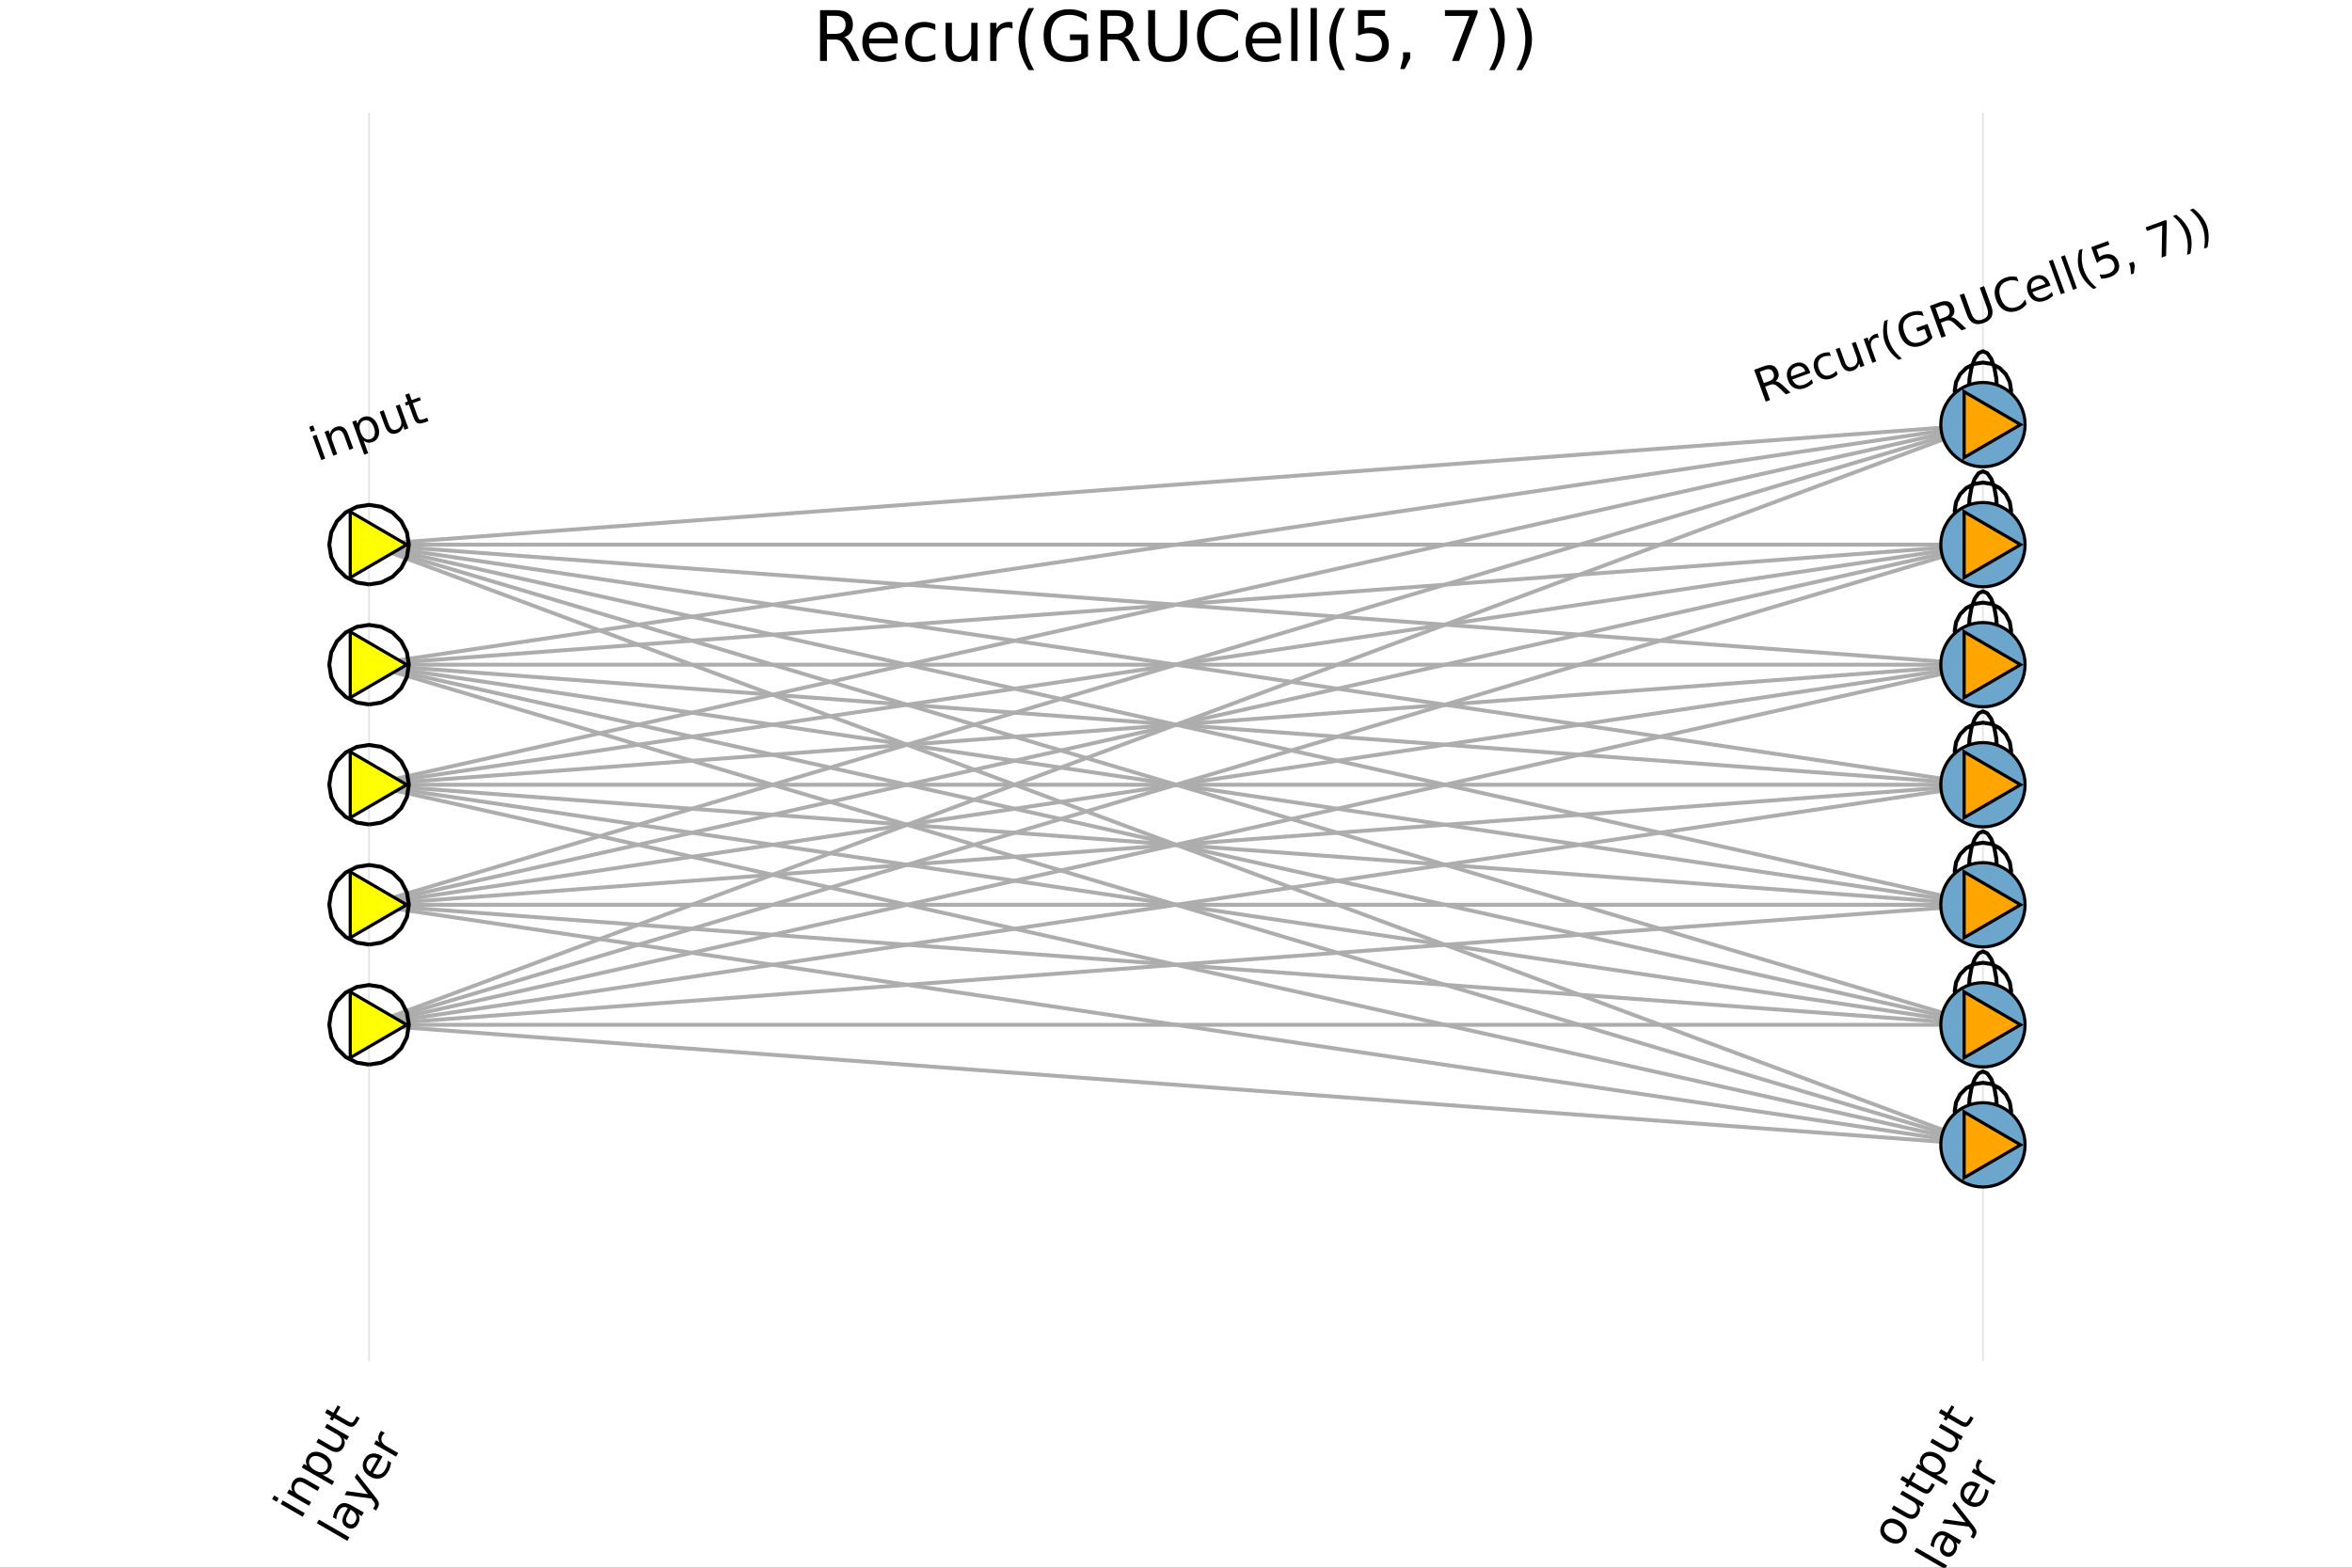 <?xml version="1.0" encoding="utf-8"?>
<svg xmlns="http://www.w3.org/2000/svg" xmlns:xlink="http://www.w3.org/1999/xlink" width="600" height="400" viewBox="0 0 2400 1600">
<rect x="0" y="0" width="2400" height="1600" fill="#333333" stroke="none"/>
<defs>
  <clipPath id="clip020">
    <rect x="0" y="0" width="2400" height="1600"/>
  </clipPath>
</defs>
<path clip-path="url(#clip020)" d="
M0 1600 L2400 1600 L2400 0 L0 0  Z
  " fill="#ffffff" fill-rule="evenodd" fill-opacity="1"/>
<defs>
  <clipPath id="clip021">
    <rect x="480" y="0" width="1681" height="1600"/>
  </clipPath>
</defs>
<path clip-path="url(#clip020)" d="
M47.244 1388.98 L2352.76 1388.98 L2352.76 114.832 L47.244 114.832  Z
  " fill="#ffffff" fill-rule="evenodd" fill-opacity="1"/>
<defs>
  <clipPath id="clip022">
    <rect x="47" y="114" width="2307" height="1275"/>
  </clipPath>
</defs>
<polyline clip-path="url(#clip022)" style="stroke:#000000; stroke-linecap:butt; stroke-linejoin:round; stroke-width:2; stroke-opacity:0.1; fill:none" points="
  376.603,1388.98 376.603,114.832 
  "/>
<polyline clip-path="url(#clip022)" style="stroke:#000000; stroke-linecap:butt; stroke-linejoin:round; stroke-width:2; stroke-opacity:0.1; fill:none" points="
  2023.4,1388.98 2023.4,114.832 
  "/>
<path clip-path="url(#clip020)" d="M286.381 1535.06 L288.511 1531.37 L310.963 1544.34 L308.834 1548.02 L286.381 1535.06 M277.641 1530.02 L279.77 1526.33 L284.441 1529.02 L282.312 1532.71 L277.641 1530.02 Z" fill="#000000" fill-rule="evenodd" fill-opacity="1" /><path clip-path="url(#clip020)" d="M312.643 1510.13 L326.195 1517.95 L324.065 1521.64 L310.634 1513.89 Q307.446 1512.05 305.145 1512.38 Q302.844 1512.7 301.409 1515.19 Q299.684 1518.18 300.593 1521 Q301.502 1523.82 304.79 1525.72 L317.479 1533.05 L315.338 1536.76 L292.886 1523.8 L295.027 1520.09 L298.515 1522.1 Q297.254 1519.61 297.282 1517.25 Q297.321 1514.86 298.676 1512.52 Q300.909 1508.65 304.461 1508.05 Q307.992 1507.44 312.643 1510.13 Z" fill="#000000" fill-rule="evenodd" fill-opacity="1" /><path clip-path="url(#clip020)" d="M329.135 1505.08 L341.042 1511.96 L338.901 1515.67 L307.909 1497.77 L310.05 1494.07 L313.458 1496.03 Q312.125 1493.71 312.181 1491.39 Q312.229 1489.04 313.652 1486.58 Q316.013 1482.49 320.731 1481.82 Q325.46 1481.13 330.752 1484.18 Q336.045 1487.24 337.811 1491.68 Q339.588 1496.1 337.227 1500.19 Q335.804 1502.65 333.811 1503.88 Q331.811 1505.08 329.135 1505.08 M328.542 1488.01 Q324.472 1485.66 321.195 1486.01 Q317.909 1486.33 316.219 1489.26 Q314.529 1492.19 315.882 1495.21 Q317.227 1498.21 321.296 1500.56 Q325.366 1502.91 328.652 1502.59 Q331.93 1502.23 333.619 1499.31 Q335.309 1496.38 333.964 1493.39 Q332.611 1490.36 328.542 1488.01 Z" fill="#000000" fill-rule="evenodd" fill-opacity="1" /><path clip-path="url(#clip020)" d="M336.408 1479.8 L322.816 1471.95 L324.946 1468.27 L338.397 1476.03 Q341.585 1477.87 343.906 1477.55 Q346.207 1477.23 347.642 1474.74 Q349.367 1471.75 348.458 1468.93 Q347.56 1466.09 344.273 1464.19 L331.543 1456.84 L333.673 1453.15 L356.125 1466.11 L353.995 1469.8 L350.547 1467.81 Q351.817 1470.33 351.789 1472.7 Q351.753 1475.03 350.399 1477.37 Q348.165 1481.24 344.602 1481.86 Q341.039 1482.47 336.408 1479.8 M327.634 1462.36 L327.634 1462.36 Z" fill="#000000" fill-rule="evenodd" fill-opacity="1" /><path clip-path="url(#clip020)" d="M333.791 1438.22 L340.166 1441.9 L344.552 1434.31 L347.419 1435.96 L343.032 1443.56 L355.221 1450.6 Q357.967 1452.18 359.177 1451.89 Q360.399 1451.58 361.73 1449.28 L363.917 1445.49 L367.005 1447.27 L364.817 1451.06 Q362.352 1455.33 359.831 1456.04 Q357.289 1456.74 353.08 1454.3 L340.891 1447.27 L339.329 1449.97 L336.462 1448.32 L338.024 1445.61 L331.65 1441.93 L333.791 1438.22 Z" fill="#000000" fill-rule="evenodd" fill-opacity="1" /><path clip-path="url(#clip020)" d="M323.288 1554.63 L325.418 1550.94 L356.61 1568.95 L354.481 1572.64 L323.288 1554.63 Z" fill="#000000" fill-rule="evenodd" fill-opacity="1" /><path clip-path="url(#clip020)" d="M355.671 1544.51 Q353.09 1548.99 353.117 1551.3 Q353.144 1553.61 355.61 1555.04 Q357.575 1556.17 359.478 1555.56 Q361.373 1554.92 362.658 1552.69 Q364.428 1549.62 363.328 1546.53 Q362.22 1543.4 358.611 1541.32 L357.789 1540.85 L355.671 1544.51 M358.395 1536.28 L371.205 1543.67 L369.076 1547.36 L365.668 1545.39 Q366.983 1547.84 366.878 1550.29 Q366.752 1552.73 365.178 1555.46 Q363.187 1558.9 360.082 1559.84 Q356.968 1560.74 353.721 1558.86 Q349.932 1556.68 349.466 1553.04 Q349.011 1549.38 351.916 1544.35 L354.902 1539.18 L354.542 1538.97 Q351.996 1537.5 349.64 1538.39 Q347.276 1539.24 345.529 1542.27 Q344.418 1544.19 343.825 1546.28 Q343.233 1548.37 343.183 1550.59 L339.775 1548.62 Q340.162 1546.15 340.881 1544.02 Q341.58 1541.89 342.621 1540.08 Q345.434 1535.21 349.349 1534.26 Q353.263 1533.31 358.395 1536.28 Z" fill="#000000" fill-rule="evenodd" fill-opacity="1" /><path clip-path="url(#clip020)" d="M383.07 1527.94 Q386.177 1531.82 386.543 1534.01 Q386.909 1536.2 385.474 1538.68 L383.773 1541.63 L380.686 1539.85 L381.936 1537.68 Q382.815 1536.16 382.58 1534.9 Q382.344 1533.64 380.248 1531.07 L378.946 1529.43 L351.612 1525.76 L353.868 1521.85 L375.48 1524.97 L361.97 1507.82 L364.227 1503.91 L383.07 1527.94 Z" fill="#000000" fill-rule="evenodd" fill-opacity="1" /><path clip-path="url(#clip020)" d="M388.559 1485.56 L390.363 1486.6 L380.572 1503.56 Q384.519 1505.52 387.705 1504.63 Q390.881 1503.71 392.999 1500.05 Q394.226 1497.92 394.851 1495.63 Q395.487 1493.33 395.579 1490.76 L399.067 1492.78 Q398.763 1495.25 398 1497.59 Q397.238 1499.93 395.999 1502.07 Q392.898 1507.44 387.953 1508.79 Q383.02 1510.11 377.688 1507.03 Q372.175 1503.85 370.66 1499.02 Q369.137 1494.15 372.054 1489.1 Q374.67 1484.57 379.113 1483.64 Q383.547 1482.67 388.559 1485.56 M385.347 1488.62 Q382.297 1486.92 379.532 1487.54 Q376.778 1488.14 375.204 1490.87 Q373.422 1493.95 374.09 1496.83 Q374.769 1499.68 377.774 1501.79 L385.347 1488.62 Z" fill="#000000" fill-rule="evenodd" fill-opacity="1" /><path clip-path="url(#clip020)" d="M392.71 1462.54 Q391.99 1462.95 391.402 1463.6 Q390.805 1464.22 390.295 1465.1 Q388.49 1468.23 389.562 1471.09 Q390.626 1473.92 394.435 1476.12 L406.263 1482.95 L404.122 1486.66 L381.669 1473.7 L383.81 1469.99 L387.299 1472 Q385.925 1469.66 386.019 1467.23 Q386.093 1464.79 387.633 1462.12 Q387.852 1461.74 388.179 1461.31 Q388.485 1460.87 388.909 1460.37 L392.71 1462.54 Z" fill="#000000" fill-rule="evenodd" fill-opacity="1" /><path clip-path="url(#clip020)" d="M1923.57 1557.66 Q1921.86 1560.63 1923.19 1563.7 Q1924.5 1566.75 1928.53 1569.08 Q1932.56 1571.41 1935.87 1571.04 Q1939.17 1570.65 1940.89 1567.66 Q1942.6 1564.72 1941.27 1561.65 Q1939.94 1558.58 1935.93 1556.27 Q1931.94 1553.97 1928.62 1554.35 Q1925.28 1554.72 1923.57 1557.66 M1920.45 1555.86 Q1923.22 1551.05 1927.94 1550.11 Q1932.65 1549.17 1938.18 1552.36 Q1943.7 1555.54 1945.26 1560.11 Q1946.8 1564.66 1944.02 1569.47 Q1941.23 1574.3 1936.52 1575.24 Q1931.8 1576.15 1926.29 1572.97 Q1920.75 1569.77 1919.2 1565.24 Q1917.66 1560.69 1920.45 1555.86 Z" fill="#000000" fill-rule="evenodd" fill-opacity="1" /><path clip-path="url(#clip020)" d="M1943.84 1547.98 L1930.25 1540.13 L1932.38 1536.44 L1945.83 1544.21 Q1949.02 1546.05 1951.34 1545.73 Q1953.64 1545.41 1955.07 1542.92 Q1956.8 1539.93 1955.89 1537.11 Q1954.99 1534.27 1951.7 1532.37 L1938.97 1525.02 L1941.1 1521.33 L1963.56 1534.29 L1961.43 1537.98 L1957.98 1535.99 Q1959.25 1538.51 1959.22 1540.88 Q1959.18 1543.21 1957.83 1545.55 Q1955.6 1549.42 1952.03 1550.04 Q1948.47 1550.65 1943.84 1547.98 M1935.06 1530.54 L1935.06 1530.54 Z" fill="#000000" fill-rule="evenodd" fill-opacity="1" /><path clip-path="url(#clip020)" d="M1941.22 1506.4 L1947.6 1510.08 L1951.98 1502.49 L1954.85 1504.14 L1950.46 1511.74 L1962.65 1518.78 Q1965.4 1520.36 1966.61 1520.07 Q1967.83 1519.76 1969.16 1517.45 L1971.35 1513.67 L1974.44 1515.45 L1972.25 1519.24 Q1969.78 1523.51 1967.26 1524.22 Q1964.72 1524.91 1960.51 1522.48 L1948.32 1515.45 L1946.76 1518.15 L1943.89 1516.5 L1945.46 1513.79 L1939.08 1510.11 L1941.22 1506.4 Z" fill="#000000" fill-rule="evenodd" fill-opacity="1" /><path clip-path="url(#clip020)" d="M1975.93 1505.08 L1987.84 1511.96 L1985.7 1515.67 L1954.7 1497.77 L1956.84 1494.07 L1960.25 1496.03 Q1958.92 1493.71 1958.98 1491.39 Q1959.02 1489.04 1960.45 1486.58 Q1962.81 1482.49 1967.53 1481.82 Q1972.25 1481.13 1977.55 1484.18 Q1982.84 1487.24 1984.6 1491.68 Q1986.38 1496.1 1984.02 1500.19 Q1982.6 1502.65 1980.61 1503.88 Q1978.6 1505.08 1975.93 1505.08 M1975.34 1488.01 Q1971.27 1485.66 1967.99 1486.01 Q1964.7 1486.33 1963.01 1489.26 Q1961.32 1492.19 1962.68 1495.21 Q1964.02 1498.21 1968.09 1500.56 Q1972.16 1502.91 1975.45 1502.59 Q1978.72 1502.23 1980.41 1499.31 Q1982.1 1496.38 1980.76 1493.39 Q1979.41 1490.36 1975.34 1488.01 Z" fill="#000000" fill-rule="evenodd" fill-opacity="1" /><path clip-path="url(#clip020)" d="M1983.2 1479.8 L1969.61 1471.95 L1971.74 1468.27 L1985.19 1476.03 Q1988.38 1477.87 1990.7 1477.55 Q1993 1477.23 1994.44 1474.74 Q1996.16 1471.75 1995.25 1468.93 Q1994.35 1466.09 1991.07 1464.19 L1978.34 1456.84 L1980.47 1453.15 L2002.92 1466.11 L2000.79 1469.8 L1997.34 1467.81 Q1998.61 1470.33 1998.58 1472.7 Q1998.55 1475.03 1997.19 1477.37 Q1994.96 1481.24 1991.4 1481.86 Q1987.83 1482.47 1983.2 1479.8 M1974.43 1462.36 L1974.43 1462.36 Z" fill="#000000" fill-rule="evenodd" fill-opacity="1" /><path clip-path="url(#clip020)" d="M1980.58 1438.22 L1986.96 1441.9 L1991.35 1434.31 L1994.21 1435.96 L1989.83 1443.56 L2002.01 1450.6 Q2004.76 1452.18 2005.97 1451.89 Q2007.19 1451.58 2008.52 1449.28 L2010.71 1445.49 L2013.8 1447.27 L2011.61 1451.06 Q2009.15 1455.33 2006.62 1456.04 Q2004.08 1456.74 1999.87 1454.3 L1987.69 1447.27 L1986.12 1449.97 L1983.26 1448.32 L1984.82 1445.61 L1978.44 1441.93 L1980.58 1438.22 Z" fill="#000000" fill-rule="evenodd" fill-opacity="1" /><path clip-path="url(#clip020)" d="M1953.48 1583.39 L1955.61 1579.7 L1986.8 1597.71 L1984.67 1601.4 L1953.48 1583.39 Z" fill="#000000" fill-rule="evenodd" fill-opacity="1" /><path clip-path="url(#clip020)" d="M1985.86 1573.27 Q1983.28 1577.74 1983.31 1580.06 Q1983.34 1582.37 1985.8 1583.79 Q1987.77 1584.93 1989.67 1584.32 Q1991.56 1583.67 1992.85 1581.45 Q1994.62 1578.38 1993.52 1575.29 Q1992.41 1572.16 1988.8 1570.08 L1987.98 1569.6 L1985.86 1573.27 M1988.59 1565.03 L2001.4 1572.43 L1999.27 1576.12 L1995.86 1574.15 Q1997.17 1576.6 1997.07 1579.05 Q1996.94 1581.49 1995.37 1584.21 Q1993.38 1587.66 1990.27 1588.59 Q1987.16 1589.5 1983.91 1587.62 Q1980.12 1585.43 1979.66 1581.8 Q1979.2 1578.14 1982.11 1573.11 L1985.09 1567.94 L1984.73 1567.73 Q1982.19 1566.26 1979.83 1567.14 Q1977.47 1568 1975.72 1571.02 Q1974.61 1572.95 1974.02 1575.04 Q1973.42 1577.13 1973.37 1579.35 L1969.97 1577.38 Q1970.35 1574.9 1971.07 1572.78 Q1971.77 1570.64 1972.81 1568.84 Q1975.62 1563.97 1979.54 1563.02 Q1983.45 1562.07 1988.59 1565.03 Z" fill="#000000" fill-rule="evenodd" fill-opacity="1" /><path clip-path="url(#clip020)" d="M2013.26 1556.69 Q2016.37 1560.57 2016.73 1562.76 Q2017.1 1564.95 2015.67 1567.44 L2013.96 1570.39 L2010.88 1568.6 L2012.13 1566.44 Q2013.01 1564.91 2012.77 1563.66 Q2012.54 1562.4 2010.44 1559.82 L2009.14 1558.19 L1981.8 1554.52 L1984.06 1550.61 L2005.67 1553.73 L1992.16 1536.57 L1994.42 1532.67 L2013.26 1556.69 Z" fill="#000000" fill-rule="evenodd" fill-opacity="1" /><path clip-path="url(#clip020)" d="M2018.75 1514.32 L2020.55 1515.36 L2010.76 1532.32 Q2014.71 1534.28 2017.9 1533.39 Q2021.07 1532.47 2023.19 1528.8 Q2024.42 1526.68 2025.04 1524.39 Q2025.68 1522.09 2025.77 1519.52 L2029.26 1521.53 Q2028.95 1524 2028.19 1526.34 Q2027.43 1528.68 2026.19 1530.83 Q2023.09 1536.2 2018.14 1537.54 Q2013.21 1538.86 2007.88 1535.79 Q2002.37 1532.6 2000.85 1527.77 Q1999.33 1522.91 2002.25 1517.86 Q2004.86 1513.33 2009.3 1512.39 Q2013.74 1511.42 2018.75 1514.32 M2015.54 1517.38 Q2012.49 1515.67 2009.72 1516.3 Q2006.97 1516.9 2005.4 1519.62 Q2003.61 1522.71 2004.28 1525.58 Q2004.96 1528.43 2007.97 1530.54 L2015.54 1517.38 Z" fill="#000000" fill-rule="evenodd" fill-opacity="1" /><path clip-path="url(#clip020)" d="M2022.9 1491.29 Q2022.18 1491.71 2021.59 1492.36 Q2021 1492.97 2020.49 1493.86 Q2018.68 1496.98 2019.75 1499.85 Q2020.82 1502.68 2024.63 1504.88 L2036.45 1511.71 L2034.31 1515.42 L2011.86 1502.45 L2014 1498.75 L2017.49 1500.76 Q2016.12 1498.42 2016.21 1495.99 Q2016.28 1493.54 2017.82 1490.88 Q2018.04 1490.5 2018.37 1490.07 Q2018.68 1489.63 2019.1 1489.13 L2022.9 1491.29 Z" fill="#000000" fill-rule="evenodd" fill-opacity="1" /><path clip-path="url(#clip020)" d="M861.373 37.903 Q863.63 38.666 865.748 41.166 Q867.901 43.666 870.054 48.041 L877.172 62.208 L869.637 62.208 L863.005 48.91 Q860.436 43.701 858.005 42 Q855.609 40.298 851.443 40.298 L843.804 40.298 L843.804 62.208 L836.79 62.208 L836.79 10.368 L852.623 10.368 Q861.512 10.368 865.887 14.083 Q870.262 17.799 870.262 25.299 Q870.262 30.194 867.971 33.423 Q865.714 36.653 861.373 37.903 M843.804 16.132 L843.804 34.535 L852.623 34.535 Q857.693 34.535 860.262 32.208 Q862.866 29.847 862.866 25.299 Q862.866 20.75 860.262 18.458 Q857.693 16.132 852.623 16.132 L843.804 16.132 Z" fill="#000000" fill-rule="evenodd" fill-opacity="1" /><path clip-path="url(#clip020)" d="M915.991 41.166 L915.991 44.291 L886.616 44.291 Q887.033 50.889 890.575 54.361 Q894.151 57.798 900.505 57.798 Q904.186 57.798 907.623 56.895 Q911.095 55.993 914.498 54.187 L914.498 60.229 Q911.061 61.687 907.449 62.451 Q903.838 63.215 900.123 63.215 Q890.818 63.215 885.366 57.798 Q879.95 52.382 879.95 43.146 Q879.95 33.597 885.088 28.007 Q890.262 22.382 899.012 22.382 Q906.859 22.382 911.408 27.451 Q915.991 32.486 915.991 41.166 M909.602 39.291 Q909.533 34.048 906.651 30.923 Q903.804 27.799 899.081 27.799 Q893.734 27.799 890.505 30.819 Q887.311 33.84 886.825 39.326 L909.602 39.291 Z" fill="#000000" fill-rule="evenodd" fill-opacity="1" /><path clip-path="url(#clip020)" d="M954.463 24.812 L954.463 30.785 Q951.755 29.291 949.012 28.562 Q946.303 27.799 943.526 27.799 Q937.31 27.799 933.873 31.757 Q930.435 35.68 930.435 42.798 Q930.435 49.916 933.873 53.875 Q937.31 57.798 943.526 57.798 Q946.303 57.798 949.012 57.069 Q951.755 56.305 954.463 54.812 L954.463 60.715 Q951.79 61.965 948.908 62.59 Q946.06 63.215 942.831 63.215 Q934.047 63.215 928.873 57.694 Q923.699 52.173 923.699 42.798 Q923.699 33.285 928.908 27.833 Q934.151 22.382 943.248 22.382 Q946.199 22.382 949.012 23.007 Q951.824 23.597 954.463 24.812 Z" fill="#000000" fill-rule="evenodd" fill-opacity="1" /><path clip-path="url(#clip020)" d="M964.914 46.861 L964.914 23.319 L971.303 23.319 L971.303 46.618 Q971.303 52.139 973.456 54.916 Q975.609 57.659 979.914 57.659 Q985.088 57.659 988.074 54.361 Q991.095 51.062 991.095 45.368 L991.095 23.319 L997.484 23.319 L997.484 62.208 L991.095 62.208 L991.095 56.236 Q988.768 59.778 985.678 61.514 Q982.623 63.215 978.56 63.215 Q971.859 63.215 968.387 59.048 Q964.914 54.882 964.914 46.861 M980.991 22.382 L980.991 22.382 Z" fill="#000000" fill-rule="evenodd" fill-opacity="1" /><path clip-path="url(#clip020)" d="M1033.18 29.291 Q1032.1 28.666 1030.82 28.389 Q1029.57 28.076 1028.04 28.076 Q1022.62 28.076 1019.71 31.618 Q1016.82 35.125 1016.82 41.722 L1016.82 62.208 L1010.4 62.208 L1010.4 23.319 L1016.82 23.319 L1016.82 29.361 Q1018.84 25.819 1022.07 24.118 Q1025.3 22.382 1029.91 22.382 Q1030.57 22.382 1031.37 22.486 Q1032.17 22.555 1033.14 22.729 L1033.18 29.291 Z" fill="#000000" fill-rule="evenodd" fill-opacity="1" /><path clip-path="url(#clip020)" d="M1055.23 8.25 Q1050.57 16.236 1048.32 24.049 Q1046.06 31.861 1046.06 39.882 Q1046.06 47.903 1048.32 55.784 Q1050.61 63.632 1055.23 71.583 L1049.67 71.583 Q1044.46 63.423 1041.86 55.541 Q1039.29 47.66 1039.29 39.882 Q1039.29 32.139 1041.86 24.291 Q1044.43 16.444 1049.67 8.25 L1055.23 8.25 Z" fill="#000000" fill-rule="evenodd" fill-opacity="1" /><path clip-path="url(#clip020)" d="M1103.25 54.812 L1103.25 40.889 L1091.79 40.889 L1091.79 35.125 L1110.19 35.125 L1110.19 57.382 Q1106.13 60.264 1101.23 61.757 Q1096.34 63.215 1090.78 63.215 Q1078.63 63.215 1071.75 56.132 Q1064.91 49.014 1064.91 36.34 Q1064.91 23.632 1071.75 16.549 Q1078.63 9.431 1090.78 9.431 Q1095.85 9.431 1100.4 10.681 Q1104.98 11.931 1108.84 14.361 L1108.84 21.826 Q1104.95 18.528 1100.57 16.861 Q1096.2 15.194 1091.37 15.194 Q1081.86 15.194 1077.07 20.507 Q1072.31 25.819 1072.31 36.34 Q1072.31 46.826 1077.07 52.139 Q1081.86 57.451 1091.37 57.451 Q1095.09 57.451 1098 56.826 Q1100.92 56.166 1103.25 54.812 Z" fill="#000000" fill-rule="evenodd" fill-opacity="1" /><path clip-path="url(#clip020)" d="M1147.59 37.903 Q1149.84 38.666 1151.96 41.166 Q1154.11 43.666 1156.27 48.041 L1163.39 62.208 L1155.85 62.208 L1149.22 48.91 Q1146.65 43.701 1144.22 42 Q1141.82 40.298 1137.66 40.298 L1130.02 40.298 L1130.02 62.208 L1123 62.208 L1123 10.368 L1138.84 10.368 Q1147.73 10.368 1152.1 14.083 Q1156.48 17.799 1156.48 25.299 Q1156.48 30.194 1154.18 33.423 Q1151.93 36.653 1147.59 37.903 M1130.02 16.132 L1130.02 34.535 L1138.84 34.535 Q1143.91 34.535 1146.48 32.208 Q1149.08 29.847 1149.08 25.299 Q1149.08 20.75 1146.48 18.458 Q1143.91 16.132 1138.84 16.132 L1130.02 16.132 Z" fill="#000000" fill-rule="evenodd" fill-opacity="1" /><path clip-path="url(#clip020)" d="M1171.61 10.368 L1178.66 10.368 L1178.66 41.861 Q1178.66 50.194 1181.68 53.875 Q1184.7 57.52 1191.48 57.52 Q1198.21 57.52 1201.23 53.875 Q1204.25 50.194 1204.25 41.861 L1204.25 10.368 L1211.3 10.368 L1211.3 42.729 Q1211.3 52.868 1206.27 58.041 Q1201.27 63.215 1191.48 63.215 Q1181.65 63.215 1176.61 58.041 Q1171.61 52.868 1171.61 42.729 L1171.61 10.368 Z" fill="#000000" fill-rule="evenodd" fill-opacity="1" /><path clip-path="url(#clip020)" d="M1263.28 14.361 L1263.28 21.757 Q1259.74 18.458 1255.71 16.826 Q1251.72 15.194 1247.2 15.194 Q1238.32 15.194 1233.59 20.646 Q1228.87 26.062 1228.87 36.34 Q1228.87 46.583 1233.59 52.034 Q1238.32 57.451 1247.2 57.451 Q1251.72 57.451 1255.71 55.819 Q1259.74 54.187 1263.28 50.889 L1263.28 58.215 Q1259.6 60.715 1255.47 61.965 Q1251.37 63.215 1246.79 63.215 Q1235.02 63.215 1228.25 56.028 Q1221.48 48.805 1221.48 36.34 Q1221.48 23.84 1228.25 16.653 Q1235.02 9.431 1246.79 9.431 Q1251.44 9.431 1255.54 10.681 Q1259.67 11.896 1263.28 14.361 Z" fill="#000000" fill-rule="evenodd" fill-opacity="1" /><path clip-path="url(#clip020)" d="M1307.1 41.166 L1307.1 44.291 L1277.73 44.291 Q1278.14 50.889 1281.68 54.361 Q1285.26 57.798 1291.61 57.798 Q1295.29 57.798 1298.73 56.895 Q1302.2 55.993 1305.61 54.187 L1305.61 60.229 Q1302.17 61.687 1298.56 62.451 Q1294.95 63.215 1291.23 63.215 Q1281.93 63.215 1276.48 57.798 Q1271.06 52.382 1271.06 43.146 Q1271.06 33.597 1276.2 28.007 Q1281.37 22.382 1290.12 22.382 Q1297.97 22.382 1302.52 27.451 Q1307.1 32.486 1307.1 41.166 M1300.71 39.291 Q1300.64 34.048 1297.76 30.923 Q1294.91 27.799 1290.19 27.799 Q1284.84 27.799 1281.61 30.819 Q1278.42 33.84 1277.93 39.326 L1300.71 39.291 Z" fill="#000000" fill-rule="evenodd" fill-opacity="1" /><path clip-path="url(#clip020)" d="M1317.59 8.181 L1323.98 8.181 L1323.98 62.208 L1317.59 62.208 L1317.59 8.181 Z" fill="#000000" fill-rule="evenodd" fill-opacity="1" /><path clip-path="url(#clip020)" d="M1337.34 8.181 L1343.73 8.181 L1343.73 62.208 L1337.34 62.208 L1337.34 8.181 Z" fill="#000000" fill-rule="evenodd" fill-opacity="1" /><path clip-path="url(#clip020)" d="M1372.45 8.25 Q1367.79 16.236 1365.54 24.049 Q1363.28 31.861 1363.28 39.882 Q1363.28 47.903 1365.54 55.784 Q1367.83 63.632 1372.45 71.583 L1366.89 71.583 Q1361.68 63.423 1359.08 55.541 Q1356.51 47.66 1356.51 39.882 Q1356.51 32.139 1359.08 24.291 Q1361.65 16.444 1366.89 8.25 L1372.45 8.25 Z" fill="#000000" fill-rule="evenodd" fill-opacity="1" /><path clip-path="url(#clip020)" d="M1385.81 10.368 L1413.35 10.368 L1413.35 16.271 L1392.24 16.271 L1392.24 28.979 Q1393.77 28.458 1395.29 28.215 Q1396.82 27.937 1398.35 27.937 Q1407.03 27.937 1412.1 32.694 Q1417.17 37.451 1417.17 45.576 Q1417.17 53.944 1411.96 58.597 Q1406.75 63.215 1397.27 63.215 Q1394.01 63.215 1390.61 62.659 Q1387.24 62.104 1383.63 60.993 L1383.63 53.944 Q1386.75 55.645 1390.09 56.479 Q1393.42 57.312 1397.13 57.312 Q1403.14 57.312 1406.65 54.153 Q1410.16 50.993 1410.16 45.576 Q1410.16 40.16 1406.65 37 Q1403.14 33.84 1397.13 33.84 Q1394.32 33.84 1391.51 34.465 Q1388.73 35.09 1385.81 36.41 L1385.81 10.368 Z" fill="#000000" fill-rule="evenodd" fill-opacity="1" /><path clip-path="url(#clip020)" d="M1431.72 53.389 L1439.04 53.389 L1439.04 59.361 L1433.35 70.472 L1428.87 70.472 L1431.72 59.361 L1431.72 53.389 Z" fill="#000000" fill-rule="evenodd" fill-opacity="1" /><path clip-path="url(#clip020)" d="M1474.43 10.368 L1507.76 10.368 L1507.76 13.354 L1488.94 62.208 L1481.61 62.208 L1499.32 16.271 L1474.43 16.271 L1474.43 10.368 Z" fill="#000000" fill-rule="evenodd" fill-opacity="1" /><path clip-path="url(#clip020)" d="M1519.53 8.25 L1525.09 8.25 Q1530.29 16.444 1532.86 24.291 Q1535.47 32.139 1535.47 39.882 Q1535.47 47.66 1532.86 55.541 Q1530.29 63.423 1525.09 71.583 L1519.53 71.583 Q1524.15 63.632 1526.4 55.784 Q1528.7 47.903 1528.7 39.882 Q1528.7 31.861 1526.4 24.049 Q1524.15 16.236 1519.53 8.25 Z" fill="#000000" fill-rule="evenodd" fill-opacity="1" /><path clip-path="url(#clip020)" d="M1547.27 8.25 L1552.83 8.25 Q1558.04 16.444 1560.61 24.291 Q1563.21 32.139 1563.21 39.882 Q1563.21 47.66 1560.61 55.541 Q1558.04 63.423 1552.83 71.583 L1547.27 71.583 Q1551.89 63.632 1554.15 55.784 Q1556.44 47.903 1556.44 39.882 Q1556.44 31.861 1554.15 24.049 Q1551.89 16.236 1547.27 8.25 Z" fill="#000000" fill-rule="evenodd" fill-opacity="1" /><polyline clip-path="url(#clip022)" style="stroke:#adadad; stroke-linecap:butt; stroke-linejoin:round; stroke-width:4; stroke-opacity:1; fill:none" points="
  376.603,1045.94 2023.4,1168.45 
  "/>
<polyline clip-path="url(#clip022)" style="stroke:#adadad; stroke-linecap:butt; stroke-linejoin:round; stroke-width:4; stroke-opacity:1; fill:none" points="
  376.603,1045.94 2023.4,1045.94 
  "/>
<polyline clip-path="url(#clip022)" style="stroke:#adadad; stroke-linecap:butt; stroke-linejoin:round; stroke-width:4; stroke-opacity:1; fill:none" points="
  376.603,1045.94 2023.4,923.426 
  "/>
<polyline clip-path="url(#clip022)" style="stroke:#adadad; stroke-linecap:butt; stroke-linejoin:round; stroke-width:4; stroke-opacity:1; fill:none" points="
  376.603,1045.94 2023.4,800.912 
  "/>
<polyline clip-path="url(#clip022)" style="stroke:#adadad; stroke-linecap:butt; stroke-linejoin:round; stroke-width:4; stroke-opacity:1; fill:none" points="
  376.603,1045.94 2023.4,678.398 
  "/>
<polyline clip-path="url(#clip022)" style="stroke:#adadad; stroke-linecap:butt; stroke-linejoin:round; stroke-width:4; stroke-opacity:1; fill:none" points="
  376.603,1045.94 2023.4,555.883 
  "/>
<polyline clip-path="url(#clip022)" style="stroke:#adadad; stroke-linecap:butt; stroke-linejoin:round; stroke-width:4; stroke-opacity:1; fill:none" points="
  376.603,1045.94 2023.4,433.369 
  "/>
<polyline clip-path="url(#clip022)" style="stroke:#adadad; stroke-linecap:butt; stroke-linejoin:round; stroke-width:4; stroke-opacity:1; fill:none" points="
  376.603,923.426 2023.4,1168.45 
  "/>
<polyline clip-path="url(#clip022)" style="stroke:#adadad; stroke-linecap:butt; stroke-linejoin:round; stroke-width:4; stroke-opacity:1; fill:none" points="
  376.603,923.426 2023.4,1045.94 
  "/>
<polyline clip-path="url(#clip022)" style="stroke:#adadad; stroke-linecap:butt; stroke-linejoin:round; stroke-width:4; stroke-opacity:1; fill:none" points="
  376.603,923.426 2023.4,923.426 
  "/>
<polyline clip-path="url(#clip022)" style="stroke:#adadad; stroke-linecap:butt; stroke-linejoin:round; stroke-width:4; stroke-opacity:1; fill:none" points="
  376.603,923.426 2023.4,800.912 
  "/>
<polyline clip-path="url(#clip022)" style="stroke:#adadad; stroke-linecap:butt; stroke-linejoin:round; stroke-width:4; stroke-opacity:1; fill:none" points="
  376.603,923.426 2023.4,678.398 
  "/>
<polyline clip-path="url(#clip022)" style="stroke:#adadad; stroke-linecap:butt; stroke-linejoin:round; stroke-width:4; stroke-opacity:1; fill:none" points="
  376.603,923.426 2023.4,555.883 
  "/>
<polyline clip-path="url(#clip022)" style="stroke:#adadad; stroke-linecap:butt; stroke-linejoin:round; stroke-width:4; stroke-opacity:1; fill:none" points="
  376.603,923.426 2023.4,433.369 
  "/>
<polyline clip-path="url(#clip022)" style="stroke:#adadad; stroke-linecap:butt; stroke-linejoin:round; stroke-width:4; stroke-opacity:1; fill:none" points="
  376.603,800.912 2023.4,1168.45 
  "/>
<polyline clip-path="url(#clip022)" style="stroke:#adadad; stroke-linecap:butt; stroke-linejoin:round; stroke-width:4; stroke-opacity:1; fill:none" points="
  376.603,800.912 2023.4,1045.94 
  "/>
<polyline clip-path="url(#clip022)" style="stroke:#adadad; stroke-linecap:butt; stroke-linejoin:round; stroke-width:4; stroke-opacity:1; fill:none" points="
  376.603,800.912 2023.4,923.426 
  "/>
<polyline clip-path="url(#clip022)" style="stroke:#adadad; stroke-linecap:butt; stroke-linejoin:round; stroke-width:4; stroke-opacity:1; fill:none" points="
  376.603,800.912 2023.4,800.912 
  "/>
<polyline clip-path="url(#clip022)" style="stroke:#adadad; stroke-linecap:butt; stroke-linejoin:round; stroke-width:4; stroke-opacity:1; fill:none" points="
  376.603,800.912 2023.4,678.398 
  "/>
<polyline clip-path="url(#clip022)" style="stroke:#adadad; stroke-linecap:butt; stroke-linejoin:round; stroke-width:4; stroke-opacity:1; fill:none" points="
  376.603,800.912 2023.4,555.883 
  "/>
<polyline clip-path="url(#clip022)" style="stroke:#adadad; stroke-linecap:butt; stroke-linejoin:round; stroke-width:4; stroke-opacity:1; fill:none" points="
  376.603,800.912 2023.4,433.369 
  "/>
<polyline clip-path="url(#clip022)" style="stroke:#adadad; stroke-linecap:butt; stroke-linejoin:round; stroke-width:4; stroke-opacity:1; fill:none" points="
  376.603,678.398 2023.4,1168.45 
  "/>
<polyline clip-path="url(#clip022)" style="stroke:#adadad; stroke-linecap:butt; stroke-linejoin:round; stroke-width:4; stroke-opacity:1; fill:none" points="
  376.603,678.398 2023.4,1045.94 
  "/>
<polyline clip-path="url(#clip022)" style="stroke:#adadad; stroke-linecap:butt; stroke-linejoin:round; stroke-width:4; stroke-opacity:1; fill:none" points="
  376.603,678.398 2023.4,923.426 
  "/>
<polyline clip-path="url(#clip022)" style="stroke:#adadad; stroke-linecap:butt; stroke-linejoin:round; stroke-width:4; stroke-opacity:1; fill:none" points="
  376.603,678.398 2023.4,800.912 
  "/>
<polyline clip-path="url(#clip022)" style="stroke:#adadad; stroke-linecap:butt; stroke-linejoin:round; stroke-width:4; stroke-opacity:1; fill:none" points="
  376.603,678.398 2023.4,678.398 
  "/>
<polyline clip-path="url(#clip022)" style="stroke:#adadad; stroke-linecap:butt; stroke-linejoin:round; stroke-width:4; stroke-opacity:1; fill:none" points="
  376.603,678.398 2023.4,555.883 
  "/>
<polyline clip-path="url(#clip022)" style="stroke:#adadad; stroke-linecap:butt; stroke-linejoin:round; stroke-width:4; stroke-opacity:1; fill:none" points="
  376.603,678.398 2023.4,433.369 
  "/>
<polyline clip-path="url(#clip022)" style="stroke:#adadad; stroke-linecap:butt; stroke-linejoin:round; stroke-width:4; stroke-opacity:1; fill:none" points="
  376.603,555.883 2023.4,1168.45 
  "/>
<polyline clip-path="url(#clip022)" style="stroke:#adadad; stroke-linecap:butt; stroke-linejoin:round; stroke-width:4; stroke-opacity:1; fill:none" points="
  376.603,555.883 2023.4,1045.94 
  "/>
<polyline clip-path="url(#clip022)" style="stroke:#adadad; stroke-linecap:butt; stroke-linejoin:round; stroke-width:4; stroke-opacity:1; fill:none" points="
  376.603,555.883 2023.4,923.426 
  "/>
<polyline clip-path="url(#clip022)" style="stroke:#adadad; stroke-linecap:butt; stroke-linejoin:round; stroke-width:4; stroke-opacity:1; fill:none" points="
  376.603,555.883 2023.4,800.912 
  "/>
<polyline clip-path="url(#clip022)" style="stroke:#adadad; stroke-linecap:butt; stroke-linejoin:round; stroke-width:4; stroke-opacity:1; fill:none" points="
  376.603,555.883 2023.4,678.398 
  "/>
<polyline clip-path="url(#clip022)" style="stroke:#adadad; stroke-linecap:butt; stroke-linejoin:round; stroke-width:4; stroke-opacity:1; fill:none" points="
  376.603,555.883 2023.4,555.883 
  "/>
<polyline clip-path="url(#clip022)" style="stroke:#adadad; stroke-linecap:butt; stroke-linejoin:round; stroke-width:4; stroke-opacity:1; fill:none" points="
  376.603,555.883 2023.4,433.369 
  "/>
<path clip-path="url(#clip022)" d="
M376.603 1086.55 L364.054 1084.56 L352.734 1078.79 L343.75 1069.81 L337.982 1058.49 L335.995 1045.94 L337.982 1033.39 L343.75 1022.07 L352.734 1013.09 L364.054 1007.32 
  L376.603 1005.33 L389.151 1007.32 L400.472 1013.09 L409.455 1022.07 L415.223 1033.39 L417.211 1045.94 L415.223 1058.49 L409.455 1069.81 L400.472 1078.79 L389.151 1084.56 
  L376.603 1086.55  Z
  " fill="#000000" fill-rule="evenodd" fill-opacity="0"/>
<polyline clip-path="url(#clip022)" style="stroke:#000000; stroke-linecap:butt; stroke-linejoin:round; stroke-width:4; stroke-opacity:1; fill:none" points="
  376.603,1086.55 364.054,1084.56 352.734,1078.79 343.75,1069.81 337.982,1058.49 335.995,1045.94 337.982,1033.39 343.75,1022.07 352.734,1013.09 364.054,1007.32 
  376.603,1005.33 389.151,1007.32 400.472,1013.09 409.455,1022.07 415.223,1033.39 417.211,1045.94 415.223,1058.49 409.455,1069.81 400.472,1078.79 389.151,1084.56 
  376.603,1086.55 
  "/>
<path clip-path="url(#clip022)" d="
M376.603 964.034 L364.054 962.047 L352.734 956.279 L343.75 947.295 L337.982 935.975 L335.995 923.426 L337.982 910.878 L343.75 899.557 L352.734 890.574 L364.054 884.806 
  L376.603 882.818 L389.151 884.806 L400.472 890.574 L409.455 899.557 L415.223 910.878 L417.211 923.426 L415.223 935.975 L409.455 947.295 L400.472 956.279 L389.151 962.047 
  L376.603 964.034  Z
  " fill="#000000" fill-rule="evenodd" fill-opacity="0"/>
<polyline clip-path="url(#clip022)" style="stroke:#000000; stroke-linecap:butt; stroke-linejoin:round; stroke-width:4; stroke-opacity:1; fill:none" points="
  376.603,964.034 364.054,962.047 352.734,956.279 343.75,947.295 337.982,935.975 335.995,923.426 337.982,910.878 343.75,899.557 352.734,890.574 364.054,884.806 
  376.603,882.818 389.151,884.806 400.472,890.574 409.455,899.557 415.223,910.878 417.211,923.426 415.223,935.975 409.455,947.295 400.472,956.279 389.151,962.047 
  376.603,964.034 
  "/>
<path clip-path="url(#clip022)" d="
M376.603 841.52 L364.054 839.532 L352.734 833.765 L343.75 824.781 L337.982 813.461 L335.995 800.912 L337.982 788.363 L343.75 777.043 L352.734 768.059 L364.054 762.291 
  L376.603 760.304 L389.151 762.291 L400.472 768.059 L409.455 777.043 L415.223 788.363 L417.211 800.912 L415.223 813.461 L409.455 824.781 L400.472 833.765 L389.151 839.532 
  L376.603 841.52  Z
  " fill="#000000" fill-rule="evenodd" fill-opacity="0"/>
<polyline clip-path="url(#clip022)" style="stroke:#000000; stroke-linecap:butt; stroke-linejoin:round; stroke-width:4; stroke-opacity:1; fill:none" points="
  376.603,841.52 364.054,839.532 352.734,833.765 343.75,824.781 337.982,813.461 335.995,800.912 337.982,788.363 343.75,777.043 352.734,768.059 364.054,762.291 
  376.603,760.304 389.151,762.291 400.472,768.059 409.455,777.043 415.223,788.363 417.211,800.912 415.223,813.461 409.455,824.781 400.472,833.765 389.151,839.532 
  376.603,841.52 
  "/>
<path clip-path="url(#clip022)" d="
M376.603 719.006 L364.054 717.018 L352.734 711.25 L343.75 702.267 L337.982 690.946 L335.995 678.398 L337.982 665.849 L343.75 654.529 L352.734 645.545 L364.054 639.777 
  L376.603 637.79 L389.151 639.777 L400.472 645.545 L409.455 654.529 L415.223 665.849 L417.211 678.398 L415.223 690.946 L409.455 702.267 L400.472 711.25 L389.151 717.018 
  L376.603 719.006  Z
  " fill="#000000" fill-rule="evenodd" fill-opacity="0"/>
<polyline clip-path="url(#clip022)" style="stroke:#000000; stroke-linecap:butt; stroke-linejoin:round; stroke-width:4; stroke-opacity:1; fill:none" points="
  376.603,719.006 364.054,717.018 352.734,711.25 343.75,702.267 337.982,690.946 335.995,678.398 337.982,665.849 343.75,654.529 352.734,645.545 364.054,639.777 
  376.603,637.79 389.151,639.777 400.472,645.545 409.455,654.529 415.223,665.849 417.211,678.398 415.223,690.946 409.455,702.267 400.472,711.25 389.151,717.018 
  376.603,719.006 
  "/>
<path clip-path="url(#clip022)" d="
M376.603 596.491 L364.054 594.504 L352.734 588.736 L343.75 579.752 L337.982 568.432 L335.995 555.883 L337.982 543.335 L343.75 532.015 L352.734 523.031 L364.054 517.263 
  L376.603 515.275 L389.151 517.263 L400.472 523.031 L409.455 532.015 L415.223 543.335 L417.211 555.883 L415.223 568.432 L409.455 579.752 L400.472 588.736 L389.151 594.504 
  L376.603 596.491  Z
  " fill="#000000" fill-rule="evenodd" fill-opacity="0"/>
<polyline clip-path="url(#clip022)" style="stroke:#000000; stroke-linecap:butt; stroke-linejoin:round; stroke-width:4; stroke-opacity:1; fill:none" points="
  376.603,596.491 364.054,594.504 352.734,588.736 343.75,579.752 337.982,568.432 335.995,555.883 337.982,543.335 343.75,532.015 352.734,523.031 364.054,517.263 
  376.603,515.275 389.151,517.263 400.472,523.031 409.455,532.015 415.223,543.335 417.211,555.883 415.223,568.432 409.455,579.752 400.472,588.736 389.151,594.504 
  376.603,596.491 
  "/>
<path clip-path="url(#clip022)" d="
M2023.4 1174.21 L2018.95 1172.24 L2014.93 1166.51 L2011.75 1157.59 L2009.7 1146.35 L2009 1133.89 L2009.7 1121.44 L2011.75 1110.2 L2014.93 1101.28 L2018.95 1095.55 
  L2023.4 1093.57 L2027.85 1095.55 L2031.86 1101.28 L2035.05 1110.2 L2037.09 1121.44 L2037.8 1133.89 L2037.09 1146.35 L2035.05 1157.59 L2031.86 1166.51 L2027.85 1172.24 
  L2023.4 1174.21 L2023.4 1162.69 L2014.5 1161.29 L2006.47 1157.19 L2000.1 1150.82 L1996.01 1142.79 L1994.6 1133.89 L1996.01 1125 L2000.1 1116.97 L2006.47 1110.6 
  L2014.5 1106.5 L2023.4 1105.09 L2032.3 1106.5 L2040.33 1110.6 L2046.7 1116.97 L2050.79 1125 L2052.2 1133.89 L2050.79 1142.79 L2046.7 1150.82 L2040.33 1157.19 
  L2032.3 1161.29 L2023.4 1162.69  Z
  " fill="#000000" fill-rule="evenodd" fill-opacity="0"/>
<polyline clip-path="url(#clip022)" style="stroke:#000000; stroke-linecap:butt; stroke-linejoin:round; stroke-width:4; stroke-opacity:1; fill:none" points="
  2023.4,1174.21 2018.95,1172.24 2014.93,1166.51 2011.75,1157.59 2009.7,1146.35 2009,1133.89 2009.7,1121.44 2011.75,1110.2 2014.93,1101.28 2018.95,1095.55 
  2023.4,1093.57 2027.85,1095.55 2031.86,1101.28 2035.05,1110.2 2037.09,1121.44 2037.8,1133.89 2037.09,1146.35 2035.05,1157.59 2031.86,1166.51 2027.85,1172.24 
  2023.4,1174.21 2023.4,1162.69 2014.5,1161.29 2006.47,1157.19 2000.1,1150.82 1996.01,1142.79 1994.6,1133.89 1996.01,1125 2000.1,1116.97 2006.47,1110.6 
  2014.5,1106.5 2023.4,1105.09 2032.3,1106.5 2040.33,1110.6 2046.7,1116.97 2050.79,1125 2052.2,1133.89 2050.79,1142.79 2046.7,1150.82 2040.33,1157.19 
  2032.3,1161.29 2023.4,1162.69 
  "/>
<path clip-path="url(#clip022)" d="
M2023.4 1051.7 L2018.95 1049.73 L2014.93 1044 L2011.75 1035.08 L2009.7 1023.84 L2009 1011.38 L2009.7 998.921 L2011.75 987.681 L2014.93 978.761 L2018.95 973.034 
  L2023.4 971.061 L2027.85 973.034 L2031.86 978.761 L2035.05 987.681 L2037.09 998.921 L2037.8 1011.38 L2037.09 1023.84 L2035.05 1035.08 L2031.86 1044 L2027.85 1049.73 
  L2023.4 1051.7 L2023.4 1040.18 L2014.5 1038.77 L2006.47 1034.68 L2000.1 1028.31 L1996.01 1020.28 L1994.6 1011.38 L1996.01 1002.48 L2000.1 994.452 L2006.47 988.081 
  L2014.5 983.99 L2023.4 982.581 L2032.3 983.99 L2040.33 988.081 L2046.7 994.452 L2050.79 1002.48 L2052.2 1011.38 L2050.79 1020.28 L2046.7 1028.31 L2040.33 1034.68 
  L2032.3 1038.77 L2023.4 1040.18  Z
  " fill="#000000" fill-rule="evenodd" fill-opacity="0"/>
<polyline clip-path="url(#clip022)" style="stroke:#000000; stroke-linecap:butt; stroke-linejoin:round; stroke-width:4; stroke-opacity:1; fill:none" points="
  2023.4,1051.7 2018.95,1049.73 2014.93,1044 2011.75,1035.08 2009.7,1023.84 2009,1011.38 2009.7,998.921 2011.75,987.681 2014.93,978.761 2018.95,973.034 
  2023.4,971.061 2027.85,973.034 2031.86,978.761 2035.05,987.681 2037.09,998.921 2037.8,1011.38 2037.09,1023.84 2035.05,1035.08 2031.86,1044 2027.85,1049.73 
  2023.4,1051.7 2023.4,1040.18 2014.5,1038.77 2006.47,1034.68 2000.1,1028.31 1996.01,1020.28 1994.6,1011.38 1996.01,1002.48 2000.1,994.452 2006.47,988.081 
  2014.5,983.99 2023.4,982.581 2032.3,983.99 2040.33,988.081 2046.7,994.452 2050.79,1002.48 2052.2,1011.38 2050.79,1020.28 2046.7,1028.31 2040.33,1034.68 
  2032.3,1038.77 2023.4,1040.18 
  "/>
<path clip-path="url(#clip022)" d="
M2023.4 929.186 L2018.95 927.213 L2014.93 921.486 L2011.75 912.566 L2009.7 901.326 L2009 888.866 L2009.7 876.407 L2011.75 865.167 L2014.93 856.247 L2018.95 850.52 
  L2023.4 848.546 L2027.85 850.52 L2031.86 856.247 L2035.05 865.167 L2037.09 876.407 L2037.8 888.866 L2037.09 901.326 L2035.05 912.566 L2031.86 921.486 L2027.85 927.213 
  L2023.4 929.186 L2023.4 917.666 L2014.5 916.257 L2006.47 912.166 L2000.1 905.794 L1996.01 897.766 L1994.6 888.866 L1996.01 879.967 L2000.1 871.938 L2006.47 865.567 
  L2014.5 861.476 L2023.4 860.066 L2032.3 861.476 L2040.33 865.567 L2046.7 871.938 L2050.79 879.967 L2052.2 888.866 L2050.79 897.766 L2046.7 905.794 L2040.33 912.166 
  L2032.3 916.257 L2023.4 917.666  Z
  " fill="#000000" fill-rule="evenodd" fill-opacity="0"/>
<polyline clip-path="url(#clip022)" style="stroke:#000000; stroke-linecap:butt; stroke-linejoin:round; stroke-width:4; stroke-opacity:1; fill:none" points="
  2023.4,929.186 2018.95,927.213 2014.93,921.486 2011.75,912.566 2009.7,901.326 2009,888.866 2009.7,876.407 2011.75,865.167 2014.93,856.247 2018.95,850.52 
  2023.4,848.546 2027.85,850.52 2031.86,856.247 2035.05,865.167 2037.09,876.407 2037.8,888.866 2037.09,901.326 2035.05,912.566 2031.86,921.486 2027.85,927.213 
  2023.4,929.186 2023.4,917.666 2014.5,916.257 2006.47,912.166 2000.1,905.794 1996.01,897.766 1994.6,888.866 1996.01,879.967 2000.1,871.938 2006.47,865.567 
  2014.5,861.476 2023.4,860.066 2032.3,861.476 2040.33,865.567 2046.7,871.938 2050.79,879.967 2052.2,888.866 2050.79,897.766 2046.7,905.794 2040.33,912.166 
  2032.3,916.257 2023.4,917.666 
  "/>
<path clip-path="url(#clip022)" d="
M2023.4 806.672 L2018.95 804.699 L2014.93 798.972 L2011.75 790.051 L2009.7 778.812 L2009 766.352 L2009.7 753.892 L2011.75 742.652 L2014.93 733.732 L2018.95 728.005 
  L2023.4 726.032 L2027.85 728.005 L2031.86 733.732 L2035.05 742.652 L2037.09 753.892 L2037.8 766.352 L2037.09 778.812 L2035.05 790.051 L2031.86 798.972 L2027.85 804.699 
  L2023.4 806.672 L2023.4 795.152 L2014.5 793.742 L2006.47 789.652 L2000.1 783.28 L1996.01 775.252 L1994.6 766.352 L1996.01 757.452 L2000.1 749.424 L2006.47 743.052 
  L2014.5 738.962 L2023.4 737.552 L2032.3 738.962 L2040.33 743.052 L2046.7 749.424 L2050.79 757.452 L2052.2 766.352 L2050.79 775.252 L2046.7 783.28 L2040.33 789.652 
  L2032.3 793.742 L2023.4 795.152  Z
  " fill="#000000" fill-rule="evenodd" fill-opacity="0"/>
<polyline clip-path="url(#clip022)" style="stroke:#000000; stroke-linecap:butt; stroke-linejoin:round; stroke-width:4; stroke-opacity:1; fill:none" points="
  2023.4,806.672 2018.95,804.699 2014.93,798.972 2011.75,790.051 2009.7,778.812 2009,766.352 2009.7,753.892 2011.75,742.652 2014.93,733.732 2018.95,728.005 
  2023.4,726.032 2027.85,728.005 2031.86,733.732 2035.05,742.652 2037.09,753.892 2037.8,766.352 2037.09,778.812 2035.05,790.051 2031.86,798.972 2027.85,804.699 
  2023.4,806.672 2023.4,795.152 2014.5,793.742 2006.47,789.652 2000.1,783.28 1996.01,775.252 1994.6,766.352 1996.01,757.452 2000.1,749.424 2006.47,743.052 
  2014.5,738.962 2023.4,737.552 2032.3,738.962 2040.33,743.052 2046.7,749.424 2050.79,757.452 2052.2,766.352 2050.79,775.252 2046.7,783.28 2040.33,789.652 
  2032.3,793.742 2023.4,795.152 
  "/>
<path clip-path="url(#clip022)" d="
M2023.4 684.158 L2018.95 682.184 L2014.93 676.457 L2011.75 667.537 L2009.7 656.297 L2009 643.838 L2009.7 631.378 L2011.75 620.138 L2014.93 611.218 L2018.95 605.491 
  L2023.4 603.518 L2027.85 605.491 L2031.86 611.218 L2035.05 620.138 L2037.09 631.378 L2037.8 643.838 L2037.09 656.297 L2035.05 667.537 L2031.86 676.457 L2027.85 682.184 
  L2023.4 684.158 L2023.4 672.638 L2014.5 671.228 L2006.47 667.137 L2000.1 660.766 L1996.01 652.737 L1994.6 643.838 L1996.01 634.938 L2000.1 626.91 L2006.47 620.538 
  L2014.5 616.447 L2023.4 615.038 L2032.3 616.447 L2040.33 620.538 L2046.7 626.91 L2050.79 634.938 L2052.2 643.838 L2050.79 652.737 L2046.7 660.766 L2040.33 667.137 
  L2032.3 671.228 L2023.4 672.638  Z
  " fill="#000000" fill-rule="evenodd" fill-opacity="0"/>
<polyline clip-path="url(#clip022)" style="stroke:#000000; stroke-linecap:butt; stroke-linejoin:round; stroke-width:4; stroke-opacity:1; fill:none" points="
  2023.4,684.158 2018.95,682.184 2014.93,676.457 2011.75,667.537 2009.7,656.297 2009,643.838 2009.7,631.378 2011.75,620.138 2014.93,611.218 2018.95,605.491 
  2023.4,603.518 2027.85,605.491 2031.86,611.218 2035.05,620.138 2037.09,631.378 2037.8,643.838 2037.09,656.297 2035.05,667.537 2031.86,676.457 2027.85,682.184 
  2023.4,684.158 2023.4,672.638 2014.5,671.228 2006.47,667.137 2000.1,660.766 1996.01,652.737 1994.6,643.838 1996.01,634.938 2000.1,626.91 2006.47,620.538 
  2014.5,616.447 2023.4,615.038 2032.3,616.447 2040.33,620.538 2046.7,626.91 2050.79,634.938 2052.2,643.838 2050.79,652.737 2046.7,660.766 2040.33,667.137 
  2032.3,671.228 2023.4,672.638 
  "/>
<path clip-path="url(#clip022)" d="
M2023.4 561.643 L2018.95 559.67 L2014.93 553.943 L2011.75 545.023 L2009.7 533.783 L2009 521.323 L2009.7 508.864 L2011.75 497.624 L2014.93 488.704 L2018.95 482.977 
  L2023.4 481.003 L2027.85 482.977 L2031.86 488.704 L2035.05 497.624 L2037.09 508.864 L2037.8 521.323 L2037.09 533.783 L2035.05 545.023 L2031.86 553.943 L2027.85 559.67 
  L2023.4 561.643 L2023.4 550.123 L2014.5 548.714 L2006.47 544.623 L2000.1 538.252 L1996.01 530.223 L1994.6 521.323 L1996.01 512.424 L2000.1 504.395 L2006.47 498.024 
  L2014.5 493.933 L2023.4 492.523 L2032.3 493.933 L2040.33 498.024 L2046.7 504.395 L2050.79 512.424 L2052.2 521.323 L2050.79 530.223 L2046.7 538.252 L2040.33 544.623 
  L2032.3 548.714 L2023.4 550.123  Z
  " fill="#000000" fill-rule="evenodd" fill-opacity="0"/>
<polyline clip-path="url(#clip022)" style="stroke:#000000; stroke-linecap:butt; stroke-linejoin:round; stroke-width:4; stroke-opacity:1; fill:none" points="
  2023.4,561.643 2018.95,559.67 2014.93,553.943 2011.75,545.023 2009.7,533.783 2009,521.323 2009.7,508.864 2011.75,497.624 2014.93,488.704 2018.95,482.977 
  2023.4,481.003 2027.85,482.977 2031.86,488.704 2035.05,497.624 2037.09,508.864 2037.8,521.323 2037.09,533.783 2035.05,545.023 2031.86,553.943 2027.85,559.67 
  2023.4,561.643 2023.4,550.123 2014.5,548.714 2006.47,544.623 2000.1,538.252 1996.01,530.223 1994.6,521.323 1996.01,512.424 2000.1,504.395 2006.47,498.024 
  2014.5,493.933 2023.4,492.523 2032.3,493.933 2040.33,498.024 2046.7,504.395 2050.79,512.424 2052.2,521.323 2050.79,530.223 2046.7,538.252 2040.33,544.623 
  2032.3,548.714 2023.4,550.123 
  "/>
<path clip-path="url(#clip022)" d="
M2023.4 439.129 L2018.95 437.156 L2014.93 431.429 L2011.75 422.509 L2009.7 411.269 L2009 398.809 L2009.7 386.35 L2011.75 375.11 L2014.93 366.19 L2018.95 360.463 
  L2023.4 358.489 L2027.85 360.463 L2031.86 366.19 L2035.05 375.11 L2037.09 386.35 L2037.8 398.809 L2037.09 411.269 L2035.05 422.509 L2031.86 431.429 L2027.85 437.156 
  L2023.4 439.129 L2023.4 427.609 L2014.5 426.2 L2006.47 422.109 L2000.1 415.737 L1996.01 407.709 L1994.6 398.809 L1996.01 389.91 L2000.1 381.881 L2006.47 375.51 
  L2014.5 371.419 L2023.4 370.009 L2032.3 371.419 L2040.33 375.51 L2046.7 381.881 L2050.79 389.91 L2052.2 398.809 L2050.79 407.709 L2046.7 415.737 L2040.33 422.109 
  L2032.3 426.2 L2023.4 427.609  Z
  " fill="#000000" fill-rule="evenodd" fill-opacity="0"/>
<polyline clip-path="url(#clip022)" style="stroke:#000000; stroke-linecap:butt; stroke-linejoin:round; stroke-width:4; stroke-opacity:1; fill:none" points="
  2023.4,439.129 2018.95,437.156 2014.93,431.429 2011.75,422.509 2009.7,411.269 2009,398.809 2009.7,386.35 2011.75,375.11 2014.93,366.19 2018.95,360.463 
  2023.4,358.489 2027.85,360.463 2031.86,366.19 2035.05,375.11 2037.09,386.35 2037.8,398.809 2037.09,411.269 2035.05,422.509 2031.86,431.429 2027.85,437.156 
  2023.4,439.129 2023.4,427.609 2014.5,426.2 2006.47,422.109 2000.1,415.737 1996.01,407.709 1994.6,398.809 1996.01,389.91 2000.1,381.881 2006.47,375.51 
  2014.5,371.419 2023.4,370.009 2032.3,371.419 2040.33,375.51 2046.7,381.881 2050.79,389.91 2052.2,398.809 2050.79,407.709 2046.7,415.737 2040.33,422.109 
  2032.3,426.2 2023.4,427.609 
  "/>
<path clip-path="url(#clip022)" d="M415.003 1045.94 L357.403 1012.34 L357.403 1079.54 L415.003 1045.94 Z" fill="#ffff00" fill-rule="evenodd" fill-opacity="1" stroke="#000000" stroke-opacity="1" stroke-width="3.2"/>
<path clip-path="url(#clip022)" d="M415.003 923.426 L357.403 889.826 L357.403 957.026 L415.003 923.426 Z" fill="#ffff00" fill-rule="evenodd" fill-opacity="1" stroke="#000000" stroke-opacity="1" stroke-width="3.2"/>
<path clip-path="url(#clip022)" d="M415.003 800.912 L357.403 767.312 L357.403 834.512 L415.003 800.912 Z" fill="#ffff00" fill-rule="evenodd" fill-opacity="1" stroke="#000000" stroke-opacity="1" stroke-width="3.2"/>
<path clip-path="url(#clip022)" d="M415.003 678.398 L357.403 644.798 L357.403 711.998 L415.003 678.398 Z" fill="#ffff00" fill-rule="evenodd" fill-opacity="1" stroke="#000000" stroke-opacity="1" stroke-width="3.2"/>
<path clip-path="url(#clip022)" d="M415.003 555.883 L357.403 522.283 L357.403 589.483 L415.003 555.883 Z" fill="#ffff00" fill-rule="evenodd" fill-opacity="1" stroke="#000000" stroke-opacity="1" stroke-width="3.2"/>
<circle clip-path="url(#clip022)" cx="2023.4" cy="1168.45" r="43" fill="#6ca6cd" fill-rule="evenodd" fill-opacity="1" stroke="#000000" stroke-opacity="1" stroke-width="3.2"/>
<circle clip-path="url(#clip022)" cx="2023.4" cy="1045.94" r="43" fill="#6ca6cd" fill-rule="evenodd" fill-opacity="1" stroke="#000000" stroke-opacity="1" stroke-width="3.2"/>
<circle clip-path="url(#clip022)" cx="2023.4" cy="923.426" r="43" fill="#6ca6cd" fill-rule="evenodd" fill-opacity="1" stroke="#000000" stroke-opacity="1" stroke-width="3.2"/>
<circle clip-path="url(#clip022)" cx="2023.4" cy="800.912" r="43" fill="#6ca6cd" fill-rule="evenodd" fill-opacity="1" stroke="#000000" stroke-opacity="1" stroke-width="3.2"/>
<circle clip-path="url(#clip022)" cx="2023.4" cy="678.398" r="43" fill="#6ca6cd" fill-rule="evenodd" fill-opacity="1" stroke="#000000" stroke-opacity="1" stroke-width="3.2"/>
<circle clip-path="url(#clip022)" cx="2023.4" cy="555.883" r="43" fill="#6ca6cd" fill-rule="evenodd" fill-opacity="1" stroke="#000000" stroke-opacity="1" stroke-width="3.2"/>
<circle clip-path="url(#clip022)" cx="2023.4" cy="433.369" r="43" fill="#6ca6cd" fill-rule="evenodd" fill-opacity="1" stroke="#000000" stroke-opacity="1" stroke-width="3.2"/>
<path clip-path="url(#clip022)" d="M2061.8 1168.45 L2004.2 1134.85 L2004.2 1202.05 L2061.8 1168.45 Z" fill="#ffa500" fill-rule="evenodd" fill-opacity="1" stroke="#000000" stroke-opacity="1" stroke-width="3.2"/>
<path clip-path="url(#clip022)" d="M2061.8 1045.94 L2004.2 1012.34 L2004.2 1079.54 L2061.8 1045.94 Z" fill="#ffa500" fill-rule="evenodd" fill-opacity="1" stroke="#000000" stroke-opacity="1" stroke-width="3.2"/>
<path clip-path="url(#clip022)" d="M2061.8 923.426 L2004.2 889.826 L2004.2 957.026 L2061.8 923.426 Z" fill="#ffa500" fill-rule="evenodd" fill-opacity="1" stroke="#000000" stroke-opacity="1" stroke-width="3.2"/>
<path clip-path="url(#clip022)" d="M2061.8 800.912 L2004.2 767.312 L2004.2 834.512 L2061.8 800.912 Z" fill="#ffa500" fill-rule="evenodd" fill-opacity="1" stroke="#000000" stroke-opacity="1" stroke-width="3.2"/>
<path clip-path="url(#clip022)" d="M2061.8 678.398 L2004.2 644.798 L2004.2 711.998 L2061.8 678.398 Z" fill="#ffa500" fill-rule="evenodd" fill-opacity="1" stroke="#000000" stroke-opacity="1" stroke-width="3.2"/>
<path clip-path="url(#clip022)" d="M2061.8 555.883 L2004.2 522.283 L2004.2 589.483 L2061.8 555.883 Z" fill="#ffa500" fill-rule="evenodd" fill-opacity="1" stroke="#000000" stroke-opacity="1" stroke-width="3.2"/>
<path clip-path="url(#clip022)" d="M2061.8 433.369 L2004.2 399.769 L2004.2 466.969 L2061.8 433.369 Z" fill="#ffa500" fill-rule="evenodd" fill-opacity="1" stroke="#000000" stroke-opacity="1" stroke-width="3.2"/>
<path clip-path="url(#clip020)" d="M318.983 445.14 L322.985 443.684 L331.853 468.046 L327.85 469.503 L318.983 445.14 M315.531 435.657 L319.534 434.2 L321.378 439.268 L317.376 440.725 L315.531 435.657 Z" fill="#000000" fill-rule="evenodd" fill-opacity="1" /><path clip-path="url(#clip020)" d="M355.126 442.923 L360.478 457.627 L356.476 459.084 L351.171 444.51 Q349.913 441.051 347.939 439.824 Q345.964 438.596 343.267 439.578 Q340.026 440.758 338.908 443.505 Q337.789 446.252 339.087 449.82 L344.099 463.589 L340.075 465.053 L331.208 440.691 L335.232 439.226 L336.609 443.011 Q337.245 440.292 338.785 438.5 Q340.347 436.699 342.892 435.773 Q347.09 434.245 350.194 436.072 Q353.29 437.876 355.126 442.923 Z" fill="#000000" fill-rule="evenodd" fill-opacity="1" /><path clip-path="url(#clip020)" d="M371.003 449.658 L375.706 462.579 L371.682 464.043 L359.442 430.415 L363.466 428.95 L364.812 432.648 Q365.282 430.013 366.816 428.273 Q368.364 426.502 371.039 425.528 Q375.477 423.913 379.522 426.432 Q383.589 428.942 385.679 434.685 Q387.769 440.427 386.267 444.964 Q384.787 449.494 380.35 451.109 Q377.674 452.083 375.358 451.743 Q373.056 451.374 371.003 449.658 M381.524 436.197 Q379.917 431.781 377.179 429.945 Q374.456 428.079 371.28 429.234 Q368.104 430.39 367.195 433.579 Q366.3 436.737 367.907 441.153 Q369.515 445.569 372.238 447.435 Q374.976 449.271 378.152 448.115 Q381.328 446.959 382.223 443.801 Q383.131 440.612 381.524 436.197 Z" fill="#000000" fill-rule="evenodd" fill-opacity="1" /><path clip-path="url(#clip020)" d="M392.826 434.965 L387.458 420.217 L391.461 418.761 L396.773 433.356 Q398.032 436.815 400.014 438.064 Q401.988 439.292 404.685 438.31 Q407.926 437.13 409.045 434.383 Q410.185 431.628 408.887 428.061 L403.859 414.248 L407.862 412.791 L416.729 437.154 L412.727 438.61 L411.365 434.869 Q410.715 437.618 409.175 439.41 Q407.649 441.173 405.104 442.099 Q400.906 443.627 397.78 441.809 Q394.655 439.99 392.826 434.965 M397.316 415.965 L397.316 415.965 Z" fill="#000000" fill-rule="evenodd" fill-opacity="1" /><path clip-path="url(#clip020)" d="M417.547 401.433 L420.065 408.35 L428.309 405.349 L429.441 408.46 L421.197 411.46 L426.01 424.686 Q427.095 427.666 428.209 428.221 Q429.344 428.768 431.846 427.858 L435.957 426.362 L437.176 429.711 L433.065 431.208 Q428.432 432.894 426.044 431.817 Q423.649 430.718 421.986 426.15 L417.173 412.925 L414.236 413.994 L413.104 410.883 L416.041 409.814 L413.523 402.897 L417.547 401.433 Z" fill="#000000" fill-rule="evenodd" fill-opacity="1" /><path clip-path="url(#clip020)" d="M1811.63 389.078 Q1813.22 389.042 1815.11 390.125 Q1817.03 391.2 1819.38 393.45 L1827.07 400.702 L1822.35 402.42 L1815.16 395.601 Q1812.36 392.924 1810.45 392.413 Q1808.56 391.893 1805.95 392.843 L1801.17 394.585 L1806.16 408.31 L1801.77 409.91 L1789.95 377.434 L1799.87 373.824 Q1805.44 371.797 1809.03 373.127 Q1812.61 374.457 1814.32 379.155 Q1815.44 382.222 1814.74 384.768 Q1814.06 387.305 1811.63 389.078 M1795.66 379.445 L1799.85 390.974 L1805.38 388.963 Q1808.55 387.807 1809.63 385.764 Q1810.73 383.691 1809.69 380.841 Q1808.65 377.992 1806.5 377.15 Q1804.36 376.279 1801.18 377.434 L1795.66 379.445 Z" fill="#000000" fill-rule="evenodd" fill-opacity="1" /><path clip-path="url(#clip020)" d="M1846.59 378.669 L1847.3 380.627 L1828.9 387.324 Q1830.66 391.362 1833.67 392.73 Q1836.7 394.068 1840.68 392.619 Q1842.99 391.78 1844.93 390.431 Q1846.9 389.073 1848.62 387.166 L1850 390.951 Q1848.18 392.649 1846.09 393.951 Q1844 395.252 1841.68 396.1 Q1835.85 398.221 1831.2 396.071 Q1826.57 393.913 1824.46 388.127 Q1822.28 382.145 1824.23 377.471 Q1826.19 372.768 1831.67 370.773 Q1836.58 368.983 1840.59 371.122 Q1844.61 373.231 1846.59 378.669 M1842.16 378.951 Q1840.92 375.682 1838.4 374.382 Q1835.91 373.073 1832.95 374.15 Q1829.6 375.369 1828.26 377.998 Q1826.95 380.619 1827.9 384.166 L1842.16 378.951 Z" fill="#000000" fill-rule="evenodd" fill-opacity="1" /><path clip-path="url(#clip020)" d="M1866.96 359.652 L1868.32 363.393 Q1866.29 363.075 1864.4 363.244 Q1862.53 363.383 1860.79 364.016 Q1856.9 365.433 1855.65 368.697 Q1854.39 371.939 1856.01 376.398 Q1857.63 380.857 1860.69 382.553 Q1863.74 384.227 1867.63 382.81 Q1869.37 382.177 1870.9 381.102 Q1872.45 379.998 1873.8 378.445 L1875.15 382.143 Q1873.76 383.536 1872.09 384.585 Q1870.45 385.625 1868.43 386.362 Q1862.93 388.365 1858.43 386.086 Q1853.93 383.807 1851.79 377.934 Q1849.62 371.974 1851.64 367.371 Q1853.68 362.76 1859.38 360.686 Q1861.23 360.013 1863.13 359.763 Q1865.03 359.492 1866.96 359.652 Z" fill="#000000" fill-rule="evenodd" fill-opacity="1" /><path clip-path="url(#clip020)" d="M1878.54 371.081 L1873.17 356.333 L1877.17 354.876 L1882.48 369.472 Q1883.74 372.931 1885.72 374.18 Q1887.7 375.408 1890.39 374.426 Q1893.64 373.246 1894.75 370.499 Q1895.89 367.744 1894.6 364.176 L1889.57 350.364 L1893.57 348.907 L1902.44 373.269 L1898.44 374.726 L1897.07 370.985 Q1896.42 373.734 1894.88 375.526 Q1893.36 377.289 1890.81 378.215 Q1886.62 379.743 1883.49 377.924 Q1880.36 376.106 1878.54 371.081 M1883.03 352.08 L1883.03 352.08 Z" fill="#000000" fill-rule="evenodd" fill-opacity="1" /><path clip-path="url(#clip020)" d="M1917.29 344.51 Q1916.48 344.363 1915.61 344.482 Q1914.75 344.572 1913.8 344.92 Q1910.4 346.155 1909.38 349.039 Q1908.38 351.893 1909.88 356.026 L1914.55 368.859 L1910.53 370.324 L1901.66 345.962 L1905.69 344.497 L1907.06 348.282 Q1907.52 345.604 1909.15 343.802 Q1910.78 341.978 1913.67 340.925 Q1914.09 340.775 1914.61 340.658 Q1915.13 340.519 1915.78 340.406 L1917.29 344.51 Z" fill="#000000" fill-rule="evenodd" fill-opacity="1" /><path clip-path="url(#clip020)" d="M1926.31 326.3 Q1925.22 332.364 1925.58 337.773 Q1925.95 343.182 1927.78 348.207 Q1929.61 353.231 1932.82 357.655 Q1936.04 362.048 1940.75 365.976 L1937.27 367.243 Q1932.15 363.319 1928.72 358.975 Q1925.31 354.623 1923.54 349.751 Q1921.77 344.9 1921.59 339.398 Q1921.41 333.896 1922.83 327.567 L1926.31 326.3 Z" fill="#000000" fill-rule="evenodd" fill-opacity="1" /><path clip-path="url(#clip020)" d="M1967.01 344.521 L1963.83 335.798 L1956.66 338.411 L1955.34 334.8 L1966.87 330.604 L1971.95 344.547 Q1970.06 347.279 1967.33 349.33 Q1964.6 351.36 1961.12 352.627 Q1953.5 355.398 1947.58 352.528 Q1941.67 349.629 1938.78 341.689 Q1935.89 333.728 1938.56 327.731 Q1941.24 321.704 1948.85 318.933 Q1952.03 317.777 1955.16 317.523 Q1958.32 317.261 1961.29 317.905 L1962.99 322.582 Q1959.8 321.402 1956.68 321.355 Q1953.56 321.309 1950.54 322.409 Q1944.58 324.578 1942.79 328.999 Q1941.02 333.412 1943.42 340.003 Q1945.81 346.572 1950 348.815 Q1954.21 351.051 1960.17 348.881 Q1962.5 348.034 1964.18 346.978 Q1965.86 345.899 1967.01 344.521 Z" fill="#000000" fill-rule="evenodd" fill-opacity="1" /><path clip-path="url(#clip020)" d="M1990.93 323.817 Q1992.52 323.781 1994.42 324.864 Q1996.33 325.94 1998.68 328.19 L2006.37 335.441 L2001.65 337.159 L1994.46 330.341 Q1991.67 327.664 1989.75 327.152 Q1987.87 326.632 1985.26 327.582 L1980.47 329.324 L1985.47 343.05 L1981.07 344.649 L1969.25 312.173 L1979.17 308.563 Q1984.74 306.536 1988.33 307.866 Q1991.92 309.196 1993.63 313.895 Q1994.74 316.962 1994.04 319.507 Q1993.36 322.045 1990.93 323.817 M1974.96 314.185 L1979.16 325.713 L1984.68 323.702 Q1987.86 322.547 1988.94 320.503 Q1990.03 318.43 1988.99 315.581 Q1987.95 312.731 1985.8 311.889 Q1983.66 311.018 1980.49 312.174 L1974.96 314.185 Z" fill="#000000" fill-rule="evenodd" fill-opacity="1" /><path clip-path="url(#clip020)" d="M1999.7 301.089 L2004.12 299.482 L2011.3 319.211 Q2013.2 324.432 2015.93 326.049 Q2018.66 327.644 2022.9 326.1 Q2027.12 324.564 2028.18 321.591 Q2029.23 318.597 2027.33 313.376 L2020.15 293.647 L2024.57 292.04 L2031.95 312.313 Q2034.26 318.665 2032.28 323.054 Q2030.33 327.435 2024.2 329.667 Q2018.04 331.908 2013.71 329.815 Q2009.4 327.714 2007.08 321.362 L1999.7 301.089 Z" fill="#000000" fill-rule="evenodd" fill-opacity="1" /><path clip-path="url(#clip020)" d="M2058.04 282.69 L2059.73 287.323 Q2056.76 286.064 2053.86 285.96 Q2050.99 285.848 2048.16 286.877 Q2042.59 288.904 2040.88 293.396 Q2039.15 297.866 2041.5 304.305 Q2043.83 310.721 2048.03 313.06 Q2052.23 315.376 2057.79 313.35 Q2060.62 312.32 2062.75 310.387 Q2064.9 308.447 2066.37 305.573 L2068.04 310.162 Q2066.3 312.568 2064 314.293 Q2061.72 316.01 2058.85 317.055 Q2051.47 319.739 2045.59 316.78 Q2039.7 313.8 2036.86 305.991 Q2034.01 298.16 2036.62 292.114 Q2039.21 286.045 2046.58 283.361 Q2049.5 282.301 2052.35 282.149 Q2055.22 281.969 2058.04 282.69 Z" fill="#000000" fill-rule="evenodd" fill-opacity="1" /><path clip-path="url(#clip020)" d="M2091.6 289.491 L2092.32 291.449 L2073.91 298.146 Q2075.68 302.184 2078.69 303.552 Q2081.71 304.89 2085.69 303.441 Q2088 302.602 2089.95 301.253 Q2091.92 299.895 2093.64 297.988 L2095.01 301.773 Q2093.19 303.471 2091.11 304.772 Q2089.02 306.074 2086.69 306.921 Q2080.86 309.043 2076.21 306.893 Q2071.58 304.735 2069.48 298.949 Q2067.3 292.967 2069.24 288.293 Q2071.2 283.59 2076.68 281.594 Q2081.6 279.805 2085.61 281.944 Q2089.62 284.053 2091.6 289.491 M2087.17 289.773 Q2085.93 286.504 2083.42 285.204 Q2080.92 283.895 2077.96 284.972 Q2074.61 286.191 2073.28 288.82 Q2071.97 291.441 2072.91 294.988 L2087.17 289.773 Z" fill="#000000" fill-rule="evenodd" fill-opacity="1" /><path clip-path="url(#clip020)" d="M2090.65 266.435 L2094.65 264.979 L2106.97 298.825 L2102.97 300.282 L2090.65 266.435 Z" fill="#000000" fill-rule="evenodd" fill-opacity="1" /><path clip-path="url(#clip020)" d="M2103.03 261.931 L2107.03 260.474 L2119.35 294.32 L2115.35 295.777 L2103.03 261.931 Z" fill="#000000" fill-rule="evenodd" fill-opacity="1" /><path clip-path="url(#clip020)" d="M2125.04 253.97 Q2123.94 260.034 2124.31 265.443 Q2124.68 270.851 2126.51 275.876 Q2128.33 280.901 2131.55 285.324 Q2134.77 289.717 2139.48 293.646 L2136 294.912 Q2130.87 290.988 2127.44 286.644 Q2124.04 282.292 2122.26 277.42 Q2120.5 272.569 2120.32 267.067 Q2120.14 261.566 2121.56 255.237 L2125.04 253.97 Z" fill="#000000" fill-rule="evenodd" fill-opacity="1" /><path clip-path="url(#clip020)" d="M2133.89 252.249 L2151.14 245.97 L2152.49 249.668 L2139.26 254.482 L2142.16 262.443 Q2143 261.769 2143.9 261.268 Q2144.79 260.746 2145.75 260.397 Q2151.19 258.418 2155.45 260.242 Q2159.71 262.066 2161.56 267.156 Q2163.47 272.398 2161.27 276.501 Q2159.06 280.581 2153.12 282.743 Q2151.08 283.487 2148.82 283.915 Q2146.58 284.335 2144.07 284.462 L2142.46 280.046 Q2144.8 280.4 2147.08 280.162 Q2149.36 279.924 2151.69 279.077 Q2155.45 277.707 2156.93 274.928 Q2158.4 272.149 2157.17 268.755 Q2155.93 265.362 2153.02 264.182 Q2150.1 263.002 2146.34 264.372 Q2144.57 265.013 2142.95 266.046 Q2141.36 267.071 2139.83 268.563 L2133.89 252.249 Z" fill="#000000" fill-rule="evenodd" fill-opacity="1" /><path clip-path="url(#clip020)" d="M2172.46 268.733 L2177.05 267.063 L2178.41 270.804 L2177.38 279.063 L2174.57 280.084 L2173.82 272.474 L2172.46 268.733 Z" fill="#000000" fill-rule="evenodd" fill-opacity="1" /><path clip-path="url(#clip020)" d="M2189.4 232.044 L2210.29 224.444 L2210.97 226.315 L2210.32 261.211 L2205.73 262.881 L2206.35 230.066 L2190.75 235.742 L2189.4 232.044 Z" fill="#000000" fill-rule="evenodd" fill-opacity="1" /><path clip-path="url(#clip020)" d="M2217.18 220.433 L2220.66 219.166 Q2225.79 223.112 2229.19 227.442 Q2232.61 231.765 2234.37 236.615 Q2236.15 241.488 2236.31 247.019 Q2236.5 252.543 2235.1 258.842 L2231.62 260.109 Q2232.7 254.075 2232.32 248.644 Q2231.96 243.184 2230.13 238.159 Q2228.3 233.134 2225.09 228.763 Q2221.89 224.383 2217.18 220.433 Z" fill="#000000" fill-rule="evenodd" fill-opacity="1" /><path clip-path="url(#clip020)" d="M2234.56 214.107 L2238.04 212.841 Q2243.17 216.787 2246.57 221.117 Q2249.99 225.439 2251.75 230.29 Q2253.53 235.162 2253.69 240.693 Q2253.88 246.217 2252.48 252.516 L2249 253.783 Q2250.08 247.749 2249.7 242.318 Q2249.34 236.858 2247.51 231.833 Q2245.68 226.809 2242.47 222.437 Q2239.27 218.057 2234.56 214.107 Z" fill="#000000" fill-rule="evenodd" fill-opacity="1" /></svg>

